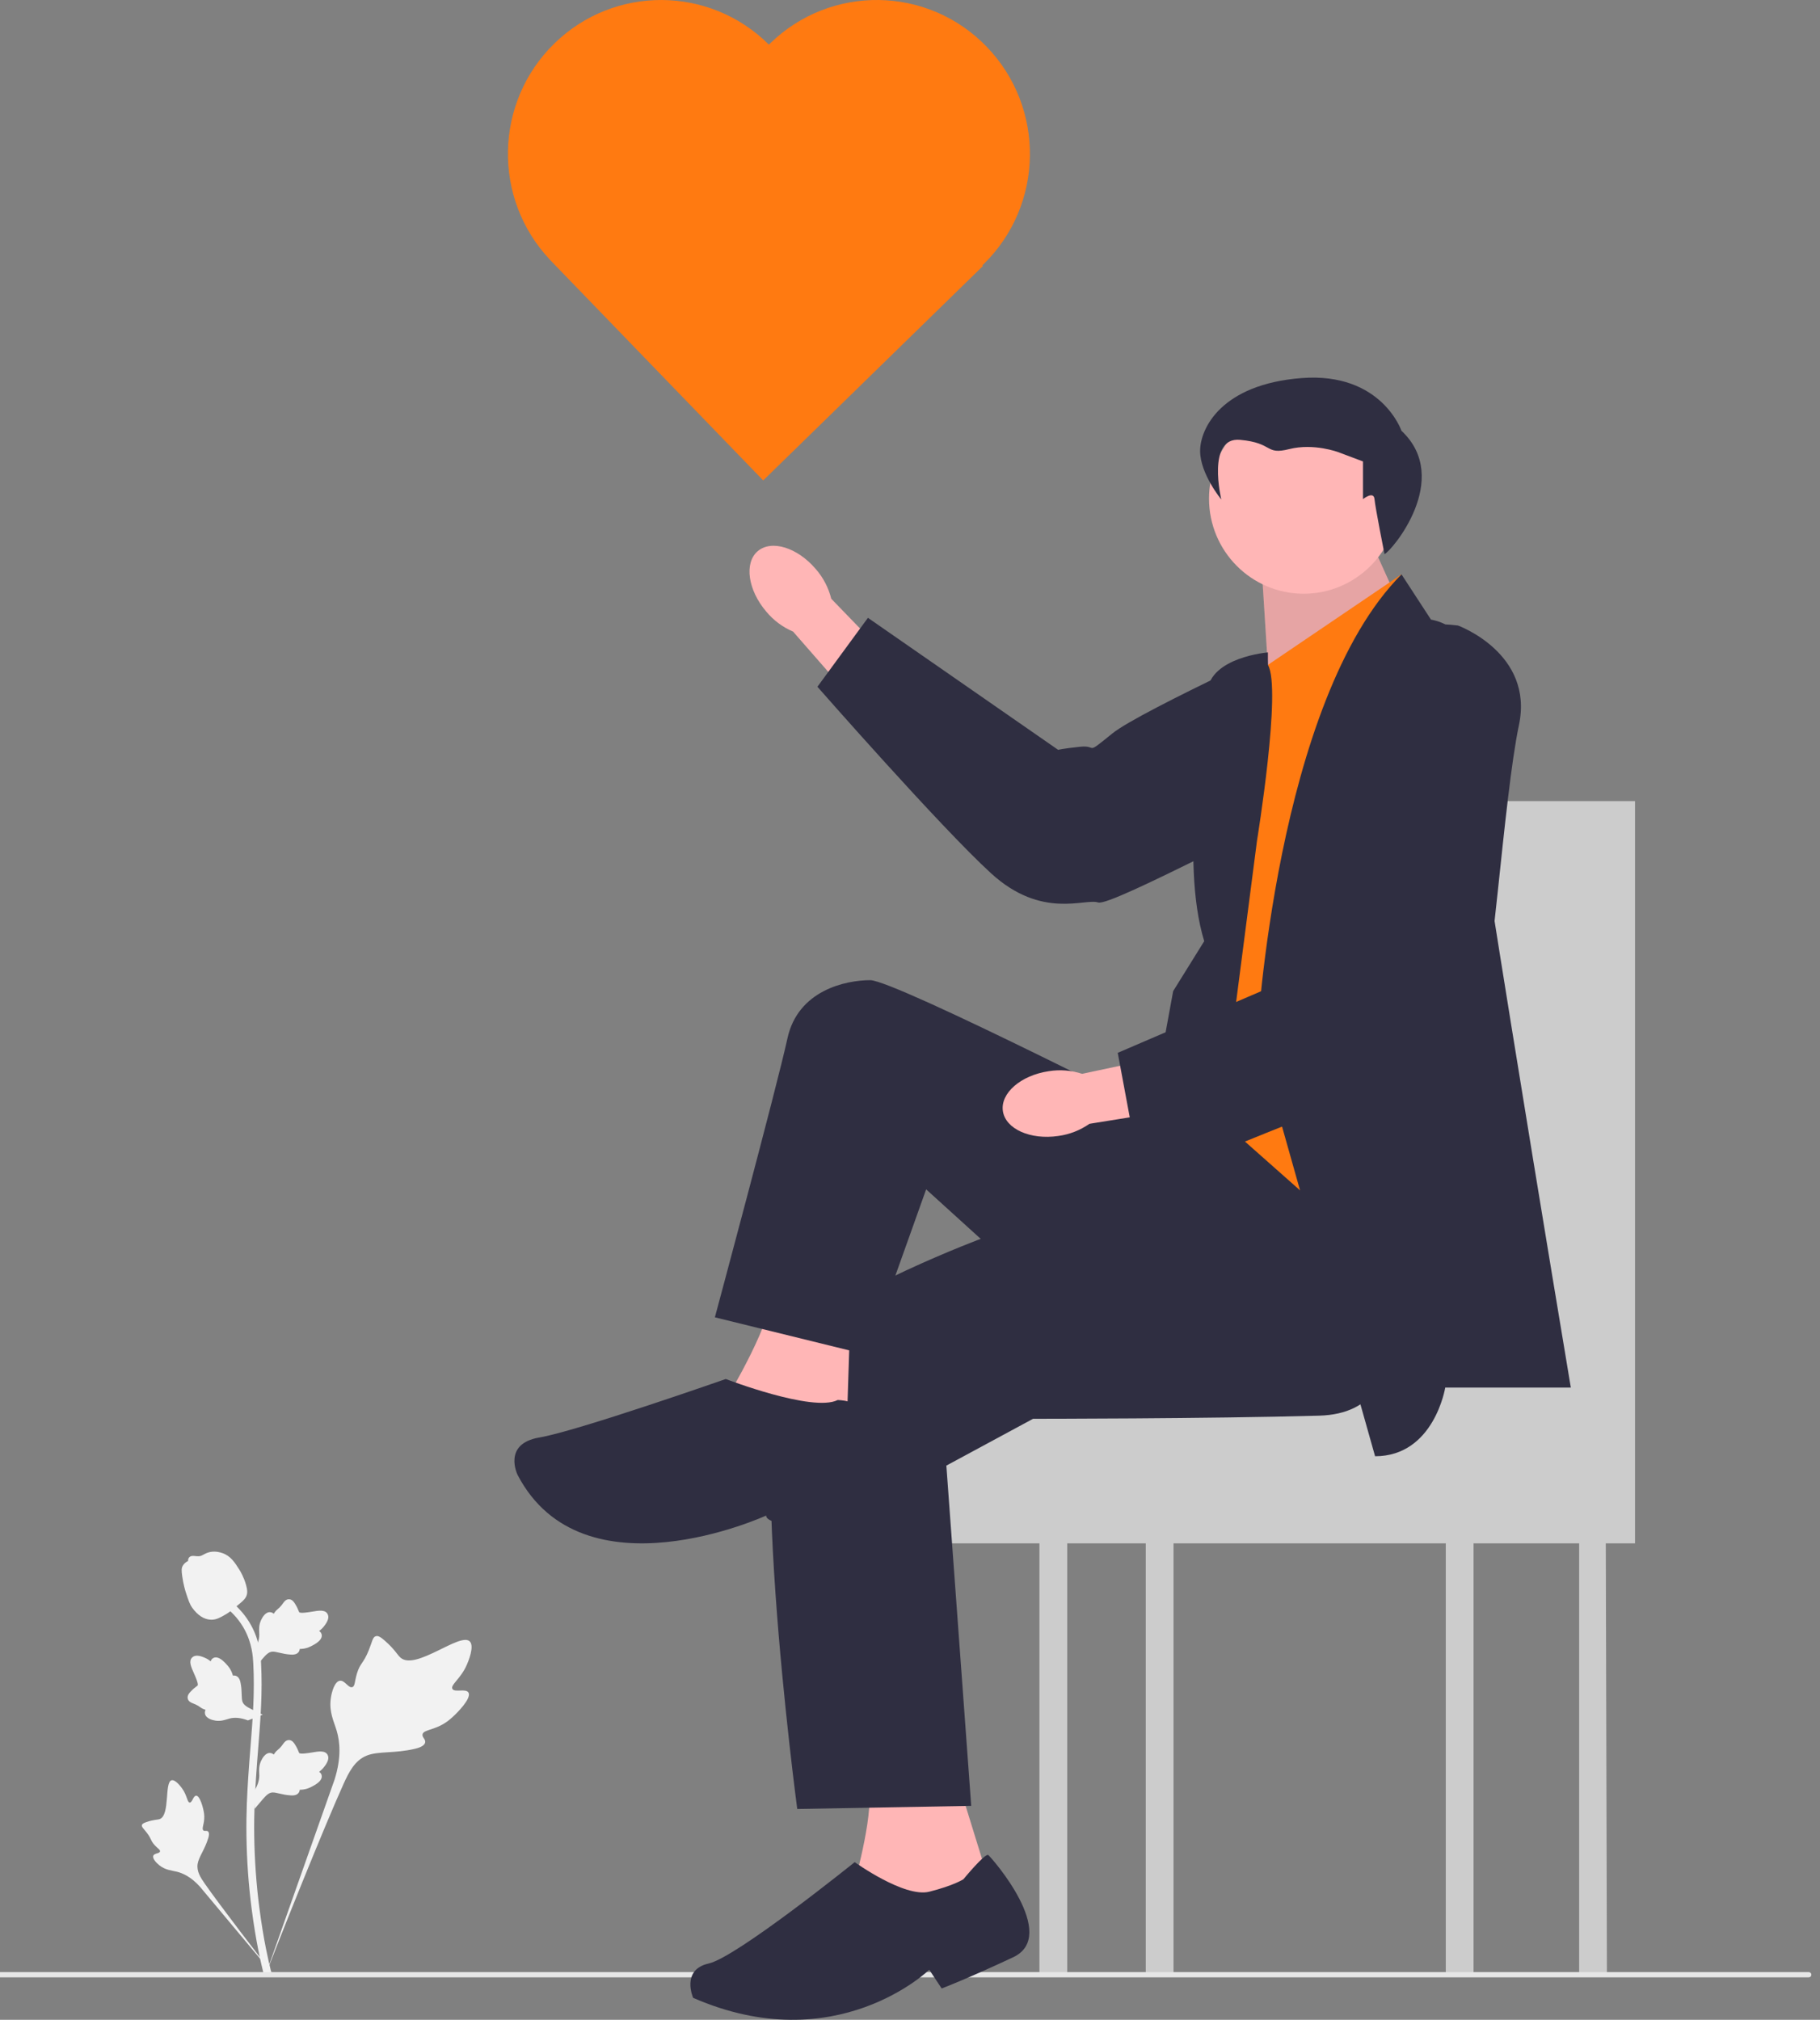 <svg width="91" height="101" viewBox="0 0 91 101" fill="none" xmlns="http://www.w3.org/2000/svg">
<rect x="0" y="0" width="91" height="101" fill="#808080" stroke="none"/>
<g id="undraw_appreciate_it_re_yc8h (1) 1" clip-path="url(#clip0_2250_7285)">
<path id="Vector" d="M72.422 40.059V44.79C71.836 45.93 71.26 47.412 70.697 49.268C70.697 49.268 71.56 52.163 72.422 55.662V65.67H50.883L49.386 67.802H45.285V77.176H51.972V98.751H53.361V77.176H57.288V98.751H58.677V77.176H72.289V98.751H73.678V77.176H78.957V98.751H80.346L80.29 77.176H81.751V40.059H72.422Z" fill="#CCCCCC"/>
<g id="Group">
<path id="Vector_2" d="M23.422 84.636C23.291 84.414 22.723 84.652 22.619 84.45C22.515 84.249 23.042 83.943 23.343 83.243C23.398 83.117 23.74 82.322 23.487 82.077C23.006 81.612 20.809 83.531 20.04 82.903C19.871 82.765 19.753 82.49 19.242 82.043C19.039 81.866 18.916 81.786 18.797 81.816C18.628 81.858 18.615 82.085 18.434 82.531C18.163 83.2 18.002 83.16 17.844 83.694C17.727 84.09 17.753 84.321 17.615 84.365C17.42 84.429 17.24 84.009 16.992 84.046C16.739 84.085 16.587 84.574 16.538 84.941C16.448 85.628 16.699 86.082 16.838 86.559C16.99 87.078 17.08 87.867 16.73 88.983L13.27 98.781C14.034 96.77 16.246 91.259 17.175 89.211C17.443 88.62 17.74 88.02 18.348 87.784C18.934 87.556 19.738 87.692 20.764 87.444C20.883 87.415 21.216 87.33 21.258 87.133C21.292 86.971 21.097 86.88 21.127 86.728C21.167 86.524 21.551 86.522 22.024 86.286C22.357 86.12 22.564 85.923 22.743 85.753C22.797 85.702 23.596 84.932 23.422 84.636Z" fill="#F2F2F2"/>
<path id="Vector_3" d="M9.808 89.794C9.662 89.794 9.614 90.143 9.486 90.136C9.358 90.129 9.36 89.781 9.105 89.431C9.06 89.368 8.77 88.969 8.577 89.023C8.212 89.126 8.514 90.764 7.986 90.962C7.87 91.005 7.702 90.984 7.336 91.107C7.191 91.156 7.116 91.194 7.096 91.261C7.068 91.356 7.175 91.428 7.341 91.647C7.59 91.974 7.523 92.041 7.739 92.273C7.898 92.445 8.019 92.499 8.001 92.58C7.975 92.694 7.718 92.662 7.665 92.795C7.611 92.931 7.806 93.147 7.971 93.277C8.281 93.52 8.575 93.527 8.848 93.596C9.145 93.671 9.556 93.854 10.001 94.349L13.788 98.882C13.026 97.925 10.973 95.244 10.241 94.195C10.029 93.892 9.822 93.573 9.882 93.204C9.939 92.85 10.238 92.492 10.413 91.915C10.433 91.848 10.487 91.659 10.403 91.582C10.334 91.518 10.233 91.588 10.168 91.529C10.08 91.451 10.19 91.26 10.211 90.96C10.226 90.747 10.189 90.588 10.158 90.451C10.149 90.41 10.003 89.793 9.808 89.794Z" fill="#F2F2F2"/>
<path id="Vector_4" d="M12.729 90.453L12.641 89.661L12.681 89.602C12.867 89.324 12.962 89.053 12.964 88.796C12.964 88.755 12.962 88.715 12.96 88.673C12.952 88.508 12.943 88.303 13.049 88.064C13.109 87.93 13.277 87.621 13.529 87.66C13.597 87.669 13.648 87.701 13.687 87.737C13.693 87.728 13.698 87.719 13.705 87.709C13.783 87.589 13.845 87.537 13.905 87.487C13.951 87.449 13.999 87.41 14.073 87.317C14.106 87.276 14.131 87.24 14.153 87.21C14.218 87.118 14.303 87.01 14.453 87.011C14.614 87.019 14.698 87.153 14.754 87.241C14.853 87.398 14.898 87.511 14.928 87.587C14.939 87.614 14.951 87.645 14.957 87.655C15.009 87.731 15.429 87.66 15.588 87.634C15.943 87.574 16.251 87.523 16.378 87.748C16.468 87.909 16.401 88.122 16.171 88.398C16.099 88.484 16.023 88.55 15.956 88.601C16.012 88.635 16.062 88.686 16.082 88.767C16.13 88.959 15.966 89.151 15.595 89.339C15.503 89.386 15.378 89.449 15.204 89.479C15.123 89.493 15.049 89.496 14.986 89.498C14.984 89.535 14.976 89.575 14.954 89.616C14.888 89.736 14.753 89.793 14.548 89.779C14.323 89.768 14.138 89.725 13.974 89.687C13.832 89.654 13.709 89.626 13.612 89.632C13.433 89.647 13.295 89.791 13.133 89.978L12.729 90.453Z" fill="#F2F2F2"/>
<path id="Vector_5" d="M13.137 85.742L12.398 86.029L12.33 86.005C12.015 85.894 11.731 85.87 11.483 85.934C11.444 85.944 11.405 85.957 11.365 85.969C11.208 86.018 11.013 86.079 10.756 86.037C10.613 86.013 10.273 85.928 10.246 85.673C10.238 85.605 10.255 85.547 10.28 85.5C10.27 85.496 10.26 85.493 10.248 85.49C10.113 85.444 10.047 85.396 9.984 85.351C9.936 85.316 9.886 85.28 9.777 85.231C9.73 85.209 9.689 85.194 9.654 85.18C9.55 85.14 9.423 85.085 9.387 84.939C9.354 84.781 9.461 84.665 9.532 84.589C9.658 84.452 9.756 84.38 9.821 84.332C9.844 84.314 9.871 84.294 9.879 84.286C9.939 84.216 9.764 83.826 9.698 83.678C9.551 83.348 9.423 83.062 9.608 82.882C9.74 82.752 9.962 82.764 10.287 82.917C10.387 82.965 10.47 83.023 10.536 83.075C10.554 83.012 10.591 82.951 10.664 82.91C10.836 82.815 11.063 82.926 11.338 83.239C11.407 83.317 11.498 83.421 11.572 83.583C11.606 83.659 11.628 83.73 11.646 83.79C11.682 83.782 11.722 83.781 11.767 83.792C11.899 83.825 11.989 83.942 12.027 84.144C12.073 84.366 12.079 84.557 12.084 84.726C12.088 84.873 12.093 84.999 12.123 85.092C12.183 85.262 12.356 85.36 12.577 85.47L13.137 85.742Z" fill="#F2F2F2"/>
<path id="Vector_6" d="M12.729 83.412L12.641 82.62L12.681 82.56C12.867 82.283 12.962 82.012 12.964 81.755C12.964 81.714 12.962 81.673 12.96 81.632C12.952 81.467 12.943 81.262 13.049 81.022C13.109 80.889 13.277 80.581 13.529 80.619C13.597 80.628 13.648 80.66 13.687 80.696C13.693 80.687 13.698 80.678 13.705 80.668C13.783 80.548 13.845 80.496 13.905 80.446C13.951 80.408 13.999 80.369 14.073 80.276C14.106 80.235 14.131 80.199 14.153 80.169C14.218 80.077 14.303 79.969 14.453 79.971C14.614 79.978 14.698 80.111 14.754 80.2C14.853 80.357 14.898 80.471 14.928 80.546C14.939 80.573 14.951 80.604 14.957 80.614C15.009 80.69 15.429 80.619 15.588 80.593C15.943 80.533 16.251 80.482 16.378 80.707C16.468 80.868 16.401 81.081 16.171 81.358C16.099 81.444 16.023 81.509 15.956 81.56C16.012 81.594 16.062 81.645 16.082 81.726C16.13 81.918 15.966 82.11 15.595 82.298C15.503 82.345 15.378 82.408 15.204 82.438C15.123 82.452 15.049 82.455 14.986 82.457C14.984 82.494 14.976 82.534 14.954 82.575C14.888 82.695 14.753 82.752 14.548 82.738C14.323 82.727 14.138 82.683 13.974 82.646C13.832 82.613 13.709 82.585 13.612 82.591C13.433 82.606 13.295 82.75 13.133 82.937L12.729 83.412Z" fill="#F2F2F2"/>
<path id="Vector_7" d="M13.534 98.768L13.369 98.664L13.177 98.686C13.174 98.668 13.163 98.627 13.148 98.562C13.062 98.209 12.799 97.132 12.58 95.437C12.427 94.254 12.341 93.037 12.323 91.82C12.305 90.602 12.362 89.679 12.408 88.938C12.443 88.378 12.485 87.846 12.527 87.327C12.637 85.941 12.741 84.632 12.664 83.183C12.647 82.859 12.611 82.186 12.219 81.469C11.992 81.053 11.679 80.684 11.289 80.373L11.532 80.066C11.962 80.411 12.308 80.82 12.56 81.281C12.995 82.076 13.034 82.809 13.053 83.162C13.131 84.637 13.026 85.959 12.915 87.358C12.874 87.875 12.832 88.405 12.797 88.962C12.751 89.697 12.694 90.611 12.712 91.814C12.73 93.016 12.815 94.218 12.966 95.386C13.182 97.06 13.441 98.121 13.526 98.469C13.571 98.655 13.581 98.694 13.534 98.768Z" fill="#F2F2F2"/>
<path id="Vector_8" d="M10.575 80.994C10.559 80.994 10.543 80.994 10.527 80.993C10.195 80.975 9.888 80.775 9.614 80.4C9.486 80.224 9.42 80.022 9.289 79.621C9.269 79.559 9.17 79.245 9.11 78.813C9.07 78.531 9.075 78.413 9.131 78.308C9.193 78.192 9.293 78.111 9.405 78.057C9.4 78.019 9.404 77.981 9.42 77.941C9.487 77.778 9.663 77.799 9.759 77.81C9.807 77.816 9.867 77.824 9.932 77.82C10.034 77.816 10.089 77.785 10.173 77.739C10.252 77.695 10.351 77.641 10.498 77.61C10.788 77.55 11.03 77.632 11.111 77.659C11.532 77.8 11.739 78.129 11.979 78.51C12.027 78.586 12.192 78.865 12.3 79.246C12.379 79.521 12.367 79.643 12.344 79.734C12.296 79.921 12.183 80.028 11.896 80.264C11.596 80.511 11.445 80.635 11.316 80.71C11.015 80.885 10.826 80.994 10.575 80.994Z" fill="#F2F2F2"/>
</g>
<path id="Vector_9" d="M90.569 98.746C90.569 98.819 90.51 98.877 90.438 98.877H0V98.615H90.438C90.51 98.615 90.569 98.674 90.569 98.746Z" fill="#E6E6E6"/>
<g id="Group_2">
<g id="Group_3">
<path id="uuid-ab5b4137-23bf-44b0-b8fd-0caecc79ac33-343" d="M40.787 28.453C39.867 27.373 38.568 26.975 37.884 27.563C37.201 28.151 37.392 29.503 38.312 30.582C38.673 31.019 39.134 31.362 39.654 31.583L43.607 36.107L45.68 34.197L41.563 29.94C41.426 29.389 41.16 28.879 40.787 28.453Z" fill="#FFB6B6"/>
<path id="Vector_10" d="M70.456 33.97C70.456 33.97 71.321 37.946 67.889 39.214C64.457 40.482 55.565 45.351 54.907 45.128C54.248 44.905 52.095 45.994 49.553 43.67C47.012 41.347 40.871 34.341 40.871 34.341L43.397 30.894L52.907 37.496C52.907 37.496 53.11 37.435 54.011 37.341C54.913 37.247 54.208 37.819 55.618 36.676C57.028 35.533 66.028 31.437 66.028 31.437C66.028 31.437 68.668 30.122 70.456 33.97Z" fill="#2F2E41"/>
</g>
<path id="Vector_11" d="M48.016 89.443L49.414 93.97L45.531 96.624L42.734 94.126C42.734 94.126 43.822 90.224 43.356 89.287L48.016 89.443Z" fill="#FFB6B6"/>
<path id="Vector_12" d="M67.744 25.288L69.972 30.225L63.455 34.296L63.084 28.41L67.744 25.288Z" fill="#FFB6B6"/>
<path id="Vector_13" opacity="0.1" d="M67.744 25.288L69.972 30.225L63.455 34.296L63.084 28.41L67.744 25.288Z" fill="black"/>
<path id="Vector_14" d="M65.183 29.689C67.797 29.689 69.916 27.56 69.916 24.934C69.916 22.308 67.797 20.178 65.183 20.178C62.57 20.178 60.451 22.308 60.451 24.934C60.451 27.56 62.57 29.689 65.183 29.689Z" fill="#FFB6B6"/>
<path id="Vector_15" d="M63.394 33.249L70.073 28.722L68.986 66.966C68.986 66.966 63.471 57.365 59.277 56.897C59.277 56.897 59.743 55.804 60.054 55.18C60.365 54.556 60.831 51.434 60.831 51.434L63.005 34.575L63.394 33.249Z" fill="#FF7A11"/>
<path id="Vector_16" d="M68.754 72.819L62.852 51.902C62.852 51.902 63.784 35.044 70.075 28.722L71.55 30.985C71.55 30.985 73.01 31.203 72.746 32.187C72.483 33.17 78.541 69.385 78.541 69.385H72.262C72.262 69.385 71.706 72.819 68.754 72.819Z" fill="#2F2E41"/>
<path id="Vector_17" d="M63.395 33.249V32.624C63.395 32.624 60.522 32.858 60.366 34.575C60.211 36.292 58.968 43.005 60.211 47.063L58.658 49.561L57.57 55.492L60.988 56.429L62.852 42.024C62.852 42.024 64.094 34.419 63.395 33.249Z" fill="#2F2E41"/>
<path id="Vector_18" d="M68.91 62.985C68.91 62.985 71.551 70.634 65.959 70.79C60.366 70.946 51.654 70.946 51.654 70.946L47.318 73.287L48.561 90.302L39.862 90.458C39.862 90.458 37.066 69.541 39.551 67.043C42.036 64.546 49.182 61.892 49.182 61.892L57.415 57.678L59.73 54.853L68.91 62.985Z" fill="#2F2E41"/>
<path id="Vector_19" d="M69.225 27.707C69.555 27.589 72.644 23.951 70.073 21.541C70.073 21.541 69.072 18.597 65.076 18.906C61.081 19.215 60.006 21.41 60.006 22.552C60.006 23.693 61.064 24.976 61.064 24.976C61.064 24.976 60.313 21.84 62.003 21.994C63.694 22.148 63.233 22.766 64.462 22.457C65.691 22.148 66.92 22.612 66.92 22.612L68.15 23.075V24.959C68.15 24.959 68.686 24.527 68.725 24.959C68.764 25.391 69.225 27.707 69.225 27.707Z" fill="#2F2E41"/>
<path id="Vector_20" d="M42.501 66.263L42.345 71.102L36.287 70.009C36.287 70.009 38.888 65.707 38.52 64.502L42.501 66.263Z" fill="#FFB6B6"/>
<path id="Vector_21" d="M41.881 70.009C41.881 70.009 42.968 70.009 42.968 70.634C42.968 71.258 44.677 76.097 41.415 76.253C38.153 76.409 38.308 75.785 38.308 75.785C38.308 75.785 29.143 79.999 25.881 73.756C25.881 73.756 25.105 72.195 26.968 71.882C28.833 71.57 36.289 68.957 36.289 68.957C36.289 68.957 40.638 70.634 41.881 70.009Z" fill="#2F2E41"/>
<path id="Vector_22" d="M48.172 93.97C48.172 93.97 49.259 92.647 49.414 92.762C49.57 92.877 52.987 96.78 50.657 97.873C48.327 98.965 47.084 99.434 47.084 99.434L46.463 98.497C46.463 98.497 41.803 103.024 34.657 99.902C34.657 99.902 34.036 98.497 35.434 98.185C36.832 97.873 42.735 93.116 42.735 93.116C42.735 93.116 45.22 94.907 46.463 94.595C47.706 94.282 48.172 93.97 48.172 93.97Z" fill="#2F2E41"/>
<path id="Vector_23" d="M59.278 56.429C59.278 56.429 44.754 49.014 43.511 49.014C42.268 49.014 39.893 49.528 39.372 51.925C38.851 54.322 35.744 65.873 35.744 65.873L43.356 67.746L46.307 59.473L51.123 63.844L59.278 58.957V56.429Z" fill="#2F2E41"/>
<g id="Group_4">
<path id="uuid-9122ce6e-50cf-4901-97fd-d5a56bf7c6b1-344" d="M52.44 53.565C51.041 53.771 50.013 54.663 50.144 55.558C50.275 56.453 51.515 57.01 52.914 56.804C53.474 56.729 54.008 56.52 54.472 56.196L60.388 55.246L59.886 52.466L54.107 53.697C53.57 53.52 52.998 53.474 52.44 53.565Z" fill="#FFB6B6"/>
<path id="Vector_24" d="M72.899 31.279C72.899 31.279 76.709 32.664 75.947 36.257C75.186 39.851 74.545 50.007 74.007 50.447C73.468 50.888 73.237 53.3 69.926 54.222C66.615 55.145 57.112 59.228 57.112 59.228L55.887 52.647L66.514 48.08C66.514 48.08 66.571 47.875 66.973 47.058C67.374 46.242 67.48 47.146 67.269 45.338C67.058 43.529 68.406 33.695 68.406 33.695C68.406 33.695 68.707 30.748 72.899 31.279Z" fill="#2F2E41"/>
</g>
<path id="Vector_25" d="M38.502 2.175C38.483 2.194 38.465 2.214 38.446 2.233C35.484 -0.721 30.713 -0.747 27.718 2.174C24.714 5.107 24.612 9.922 27.491 12.981L27.489 12.983L27.56 13.057L38.16 24.024L49.148 13.3L49.117 13.269C49.136 13.251 49.155 13.235 49.173 13.217C52.208 10.255 52.278 5.383 49.331 2.334C46.385 -0.715 41.536 -0.786 38.502 2.175Z" fill="#FF7A11"/>
</g>
</g>
<defs>
<clipPath id="clip0_2250_7285">
<rect width="90.569" height="101" fill="white"/>
</clipPath>
</defs>
</svg>
